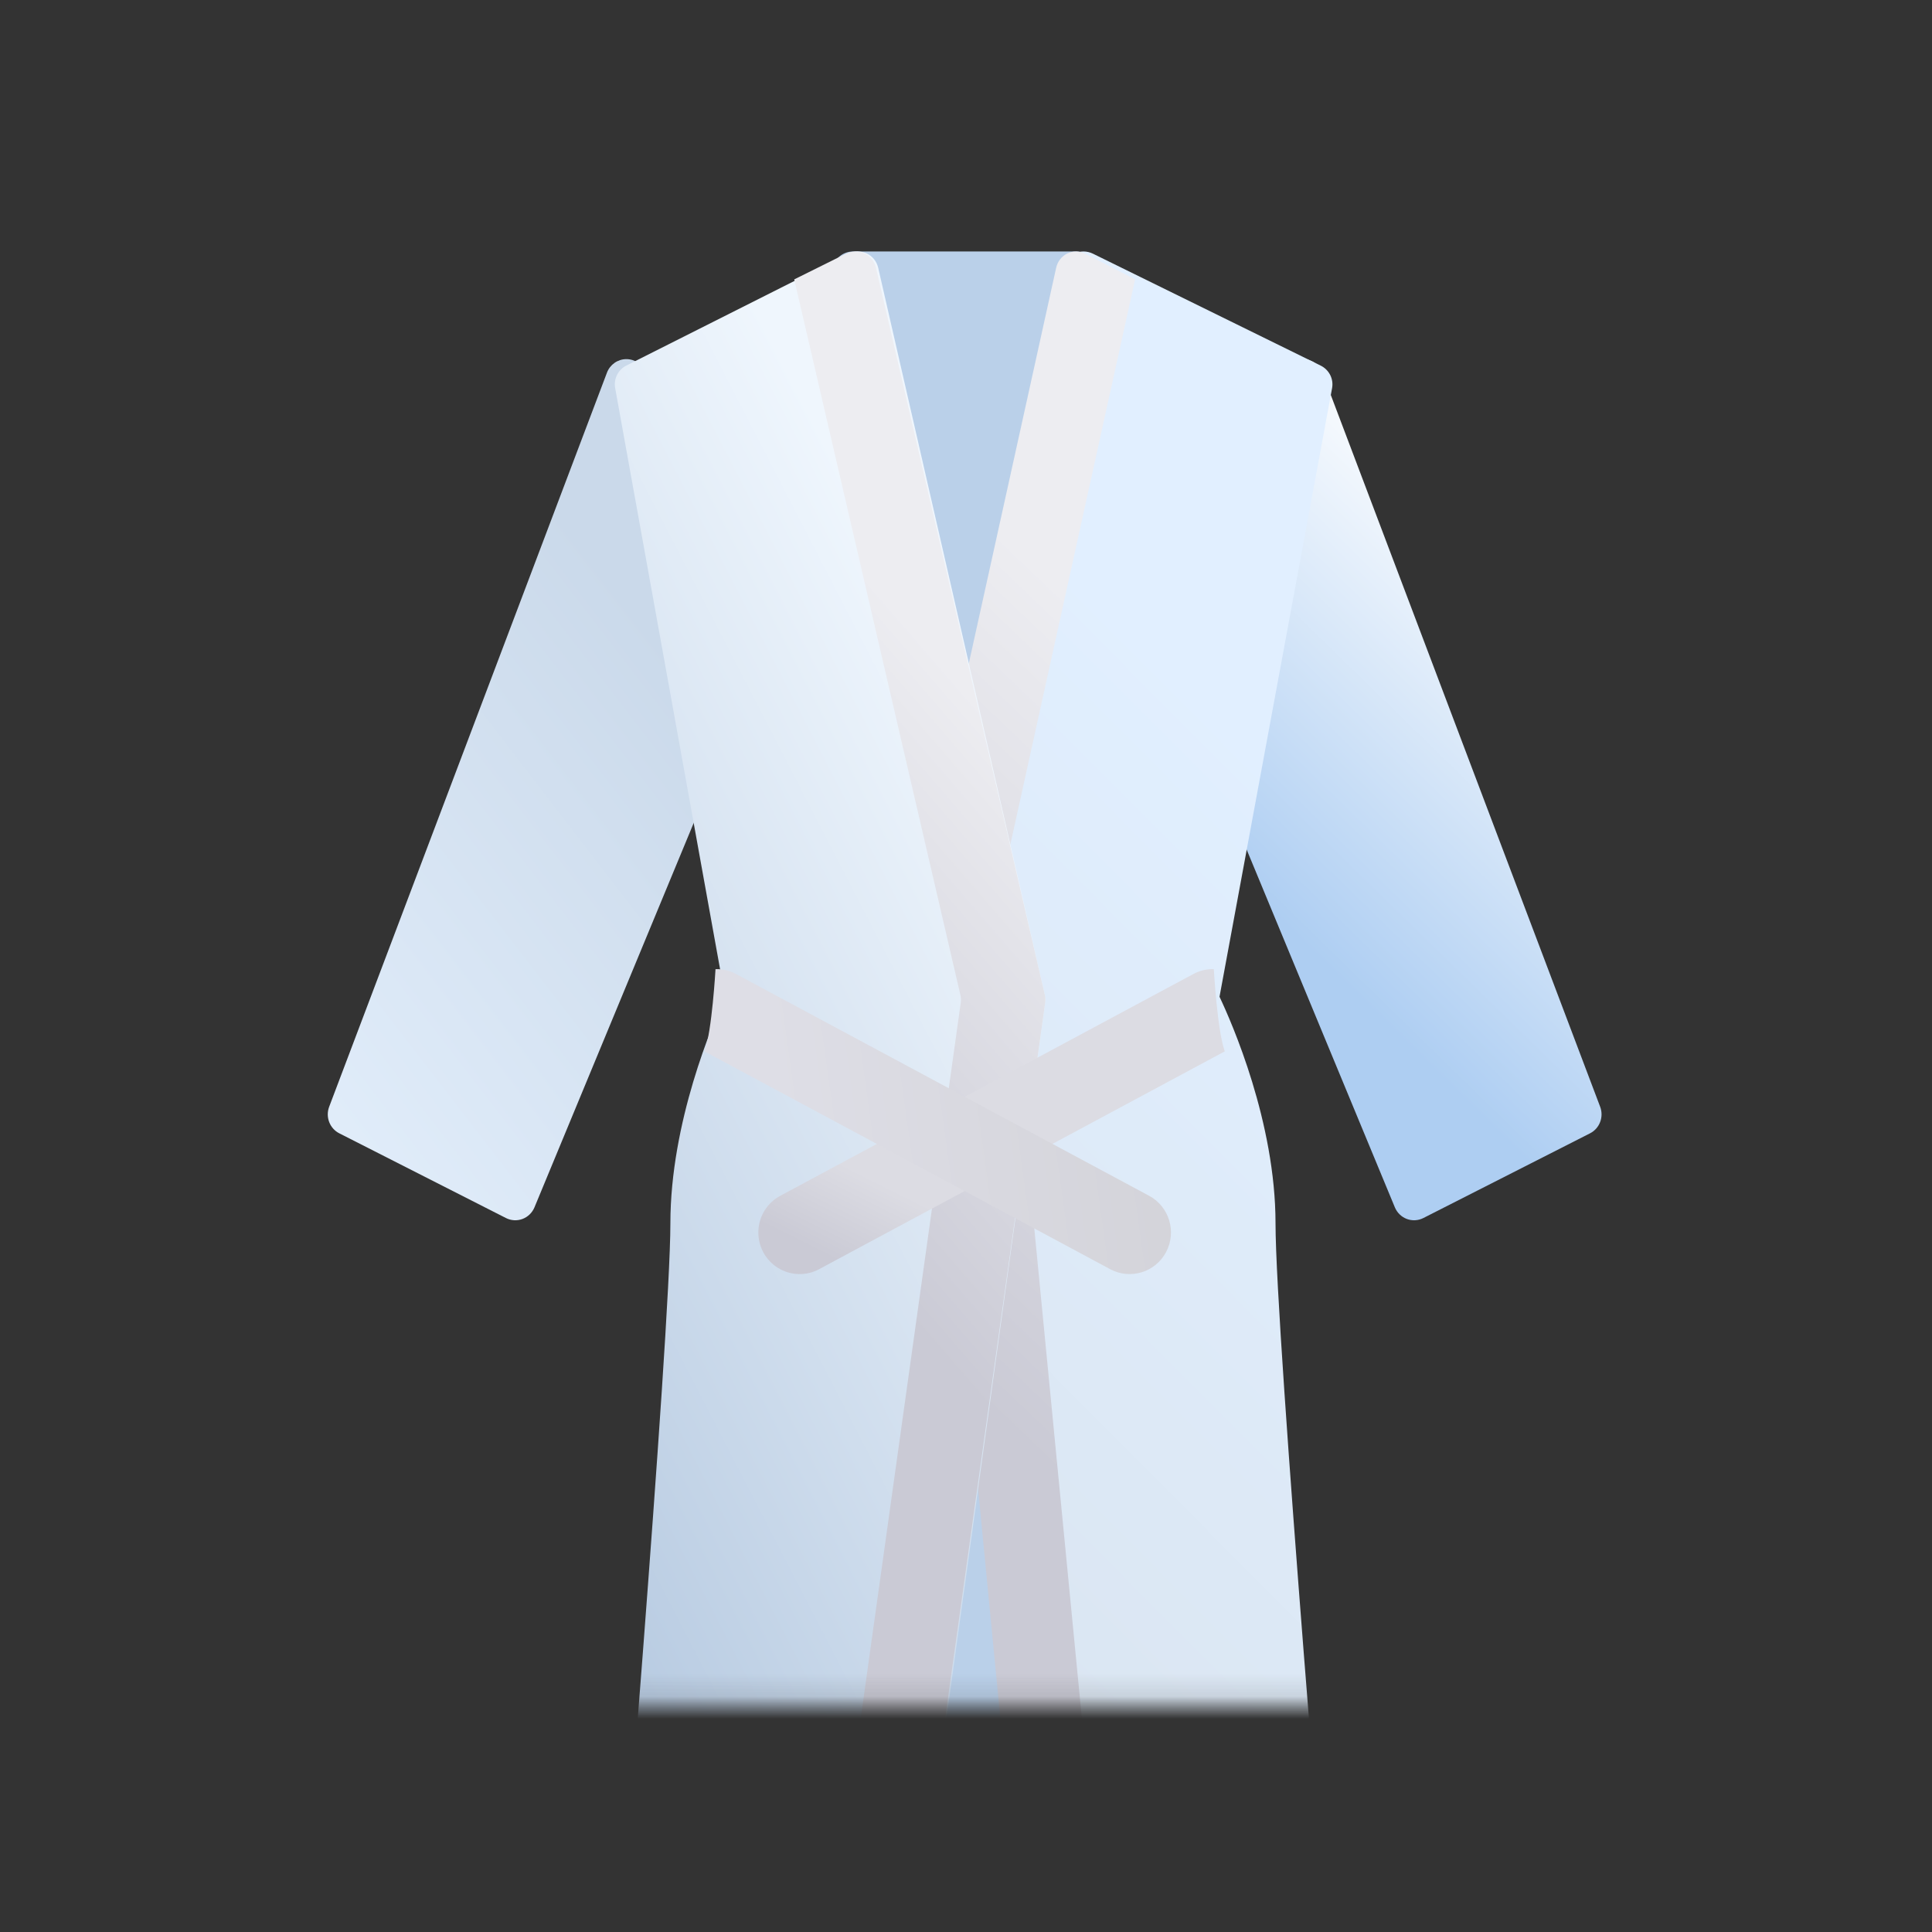 <?xml version="1.0" encoding="UTF-8"?>
<svg width="86px" height="86px" viewBox="0 0 86 86" version="1.1" xmlns="http://www.w3.org/2000/svg" xmlns:xlink="http://www.w3.org/1999/xlink">
    <rect x="0" y="0" width="86" height="86" fill="#333333" stroke="none"/>
    <title>ED19B55F-577B-4F9D-A221-8437A5528D5D</title>
    <defs>
        <rect id="path-1" x="0" y="0" width="66.284" height="67.881"></rect>
        <linearGradient x1="39.786%" y1="72.403%" x2="69.525%" y2="11.949%" id="linearGradient-3">
            <stop stop-color="#AECEF2" offset="0%"></stop>
            <stop stop-color="#FFFFFF" offset="100%"></stop>
        </linearGradient>
        <linearGradient x1="41.679%" y1="114.308%" x2="63.596%" y2="22.571%" id="linearGradient-4">
            <stop stop-color="#D8E2EC" offset="0%"></stop>
            <stop stop-color="#E1EFFF" offset="100%"></stop>
        </linearGradient>
        <linearGradient x1="48.346%" y1="68.193%" x2="54.358%" y2="17.127%" id="linearGradient-5">
            <stop stop-color="#CACAD5" offset="1.1%"></stop>
            <stop stop-color="#EDEDF1" offset="100%"></stop>
        </linearGradient>
        <linearGradient x1="10.76%" y1="131.874%" x2="76.441%" y2="31.544%" id="linearGradient-6">
            <stop stop-color="#E8F3FF" offset="0%"></stop>
            <stop stop-color="#CAD9EA" offset="100%"></stop>
        </linearGradient>
        <linearGradient x1="23.926%" y1="89.431%" x2="59.702%" y2="14.888%" id="linearGradient-7">
            <stop stop-color="#B9CCE2" offset="0%"></stop>
            <stop stop-color="#EFF6FD" offset="100%"></stop>
        </linearGradient>
        <linearGradient x1="45.979%" y1="60.49%" x2="52.446%" y2="21.608%" id="linearGradient-8">
            <stop stop-color="#CACAD5" offset="0%"></stop>
            <stop stop-color="#EDEDF1" offset="100%"></stop>
        </linearGradient>
        <linearGradient x1="0%" y1="82.15%" x2="15.78%" y2="61.477%" id="linearGradient-9">
            <stop stop-color="#CACAD5" offset="0%"></stop>
            <stop stop-color="#DCDCE3" offset="100%"></stop>
        </linearGradient>
        <linearGradient x1="18.005%" y1="70.149%" x2="336.984%" y2="41.092%" id="linearGradient-10">
            <stop stop-color="#DEDEE6" offset="0%"></stop>
            <stop stop-color="#B4B4B4" offset="100%"></stop>
        </linearGradient>
    </defs>
    <g id="Style-Guide" stroke="none" stroke-width="1" fill="none" fill-rule="evenodd">
        <g id="Style-Guide-Appunto" transform="translate(-1144, -4751)">
            <g id="icon_spa_86x86" transform="translate(1144, 4751)">
                <g id="bathrobe" transform="translate(9, 8)">
                    <mask id="mask-2" fill="white">
                        <use xlink:href="#path-1"></use>
                    </mask>
                    <g id="Mask"></g>
                    <g mask="url(#mask-2)" fill-rule="nonzero" id="Path">
                        <g transform="translate(5.59, 3.194)">
                            <path d="M34.251,0.904 C34.234,0.4 33.822,0 33.319,0 L23.381,0 C22.867,0 22.449,0.418 22.449,0.934 L22.449,33.279 L19.966,78.076 C19.952,78.332 20.044,78.583 20.22,78.769 C20.396,78.956 20.641,79.061 20.897,79.061 L35.803,79.061 C36.056,79.061 36.297,78.959 36.473,78.777 C36.649,78.596 36.743,78.35 36.735,78.098 L34.251,0.904 Z" fill="#BAD0E9"></path>
                            <path d="M56.639,38.073 L44.273,5.396 C44.136,5.034 43.795,4.794 43.414,4.792 L43.408,4.792 C43.029,4.792 42.688,5.026 42.547,5.384 L37.601,17.952 C37.51,18.182 37.512,18.44 37.607,18.668 L47.499,42.547 C47.599,42.788 47.792,42.975 48.032,43.066 C48.273,43.156 48.539,43.141 48.769,43.025 L56.188,39.254 C56.615,39.037 56.81,38.526 56.639,38.073 L56.639,38.073 Z" fill="url(#linearGradient-3)"></path>
                            <path d="M42.188,43.266 C42.188,38.756 40.245,34.336 39.695,33.175 L44.706,6.081 C44.781,5.673 44.574,5.265 44.196,5.079 L34.062,0.099 C33.801,-0.03 33.495,-0.033 33.231,0.09 C32.967,0.212 32.776,0.447 32.711,0.727 L26.377,28.118 C26.355,28.217 26.348,28.318 26.358,28.418 L31.425,78.221 C31.474,78.698 31.883,79.061 32.371,79.061 L43.772,79.061 C44.037,79.061 44.291,78.952 44.471,78.76 C44.651,78.568 44.74,78.31 44.718,78.05 C44.693,77.752 42.188,48.151 42.188,43.266 L42.188,43.266 Z" fill="url(#linearGradient-4)"></path>
                            <path d="M34.823,78.221 L29.986,28.419 C29.976,28.318 29.982,28.217 30.004,28.119 L35.937,1.243 L33.713,0.099 C33.463,-0.03 33.171,-0.033 32.919,0.09 C32.667,0.212 32.484,0.447 32.423,0.727 L26.376,28.118 C26.355,28.217 26.349,28.318 26.358,28.418 L31.195,78.221 C31.242,78.698 31.632,79.061 32.098,79.061 L35.725,79.061 C35.26,79.061 34.869,78.698 34.823,78.221 L34.823,78.221 Z" fill="url(#linearGradient-5)"></path>
                            <path d="M19.1,17.952 L14.154,5.384 C14.013,5.026 13.672,4.792 13.293,4.792 L13.287,4.792 C12.905,4.794 12.564,5.034 12.427,5.396 L0.062,38.073 C-0.109,38.526 0.086,39.037 0.513,39.254 L7.932,43.025 C8.161,43.141 8.428,43.156 8.669,43.066 C8.909,42.975 9.102,42.788 9.202,42.547 L19.094,18.668 C19.188,18.44 19.191,18.182 19.1,17.952 Z" fill="url(#linearGradient-6)"></path>
                            <path d="M31.92,33.096 L24.501,0.724 C24.437,0.445 24.25,0.211 23.993,0.089 C23.735,-0.033 23.437,-0.029 23.182,0.099 L13.29,5.079 C12.922,5.265 12.719,5.673 12.793,6.081 L17.685,33.175 C17.148,34.336 15.251,38.756 15.251,43.266 C15.251,48.151 12.806,77.752 12.781,78.05 C12.759,78.31 12.847,78.568 13.023,78.76 C13.198,78.952 13.446,79.061 13.705,79.061 L24.834,79.061 C25.297,79.061 25.689,78.718 25.752,78.256 L31.935,33.434 C31.951,33.321 31.946,33.206 31.92,33.096 L31.92,33.096 Z" fill="url(#linearGradient-7)"></path>
                            <path d="M31.92,33.096 L24.402,0.724 C24.337,0.445 24.147,0.211 23.887,0.089 C23.626,-0.033 23.324,-0.029 23.066,0.099 L20.764,1.243 L28.161,33.096 C28.187,33.206 28.192,33.321 28.177,33.434 L21.912,78.256 C21.847,78.718 21.45,79.061 20.98,79.061 L24.739,79.061 C25.208,79.061 25.606,78.718 25.67,78.256 L31.935,33.434 C31.951,33.321 31.946,33.206 31.92,33.096 L31.92,33.096 Z" fill="url(#linearGradient-8)"></path>
                            <path d="M39.441,31.945 C39.125,31.936 38.812,32.011 38.533,32.161 L20.15,42.031 C19.566,42.34 19.191,42.94 19.168,43.603 C19.144,44.267 19.475,44.892 20.036,45.242 C20.596,45.592 21.3,45.613 21.88,45.297 L39.93,35.605 C39.597,34.705 39.441,31.945 39.441,31.945 L39.441,31.945 Z" fill="url(#linearGradient-9)"></path>
                            <path d="M36.57,42.039 L18.169,32.161 C17.89,32.011 17.577,31.936 17.26,31.945 C17.26,31.945 17.104,34.707 16.771,35.609 L34.838,45.307 C35.734,45.781 36.841,45.438 37.317,44.539 C37.793,43.641 37.46,42.524 36.57,42.039 L36.57,42.039 Z" fill="url(#linearGradient-10)"></path>
                        </g>
                    </g>
                </g>
            </g>
        </g>
    </g>
</svg>